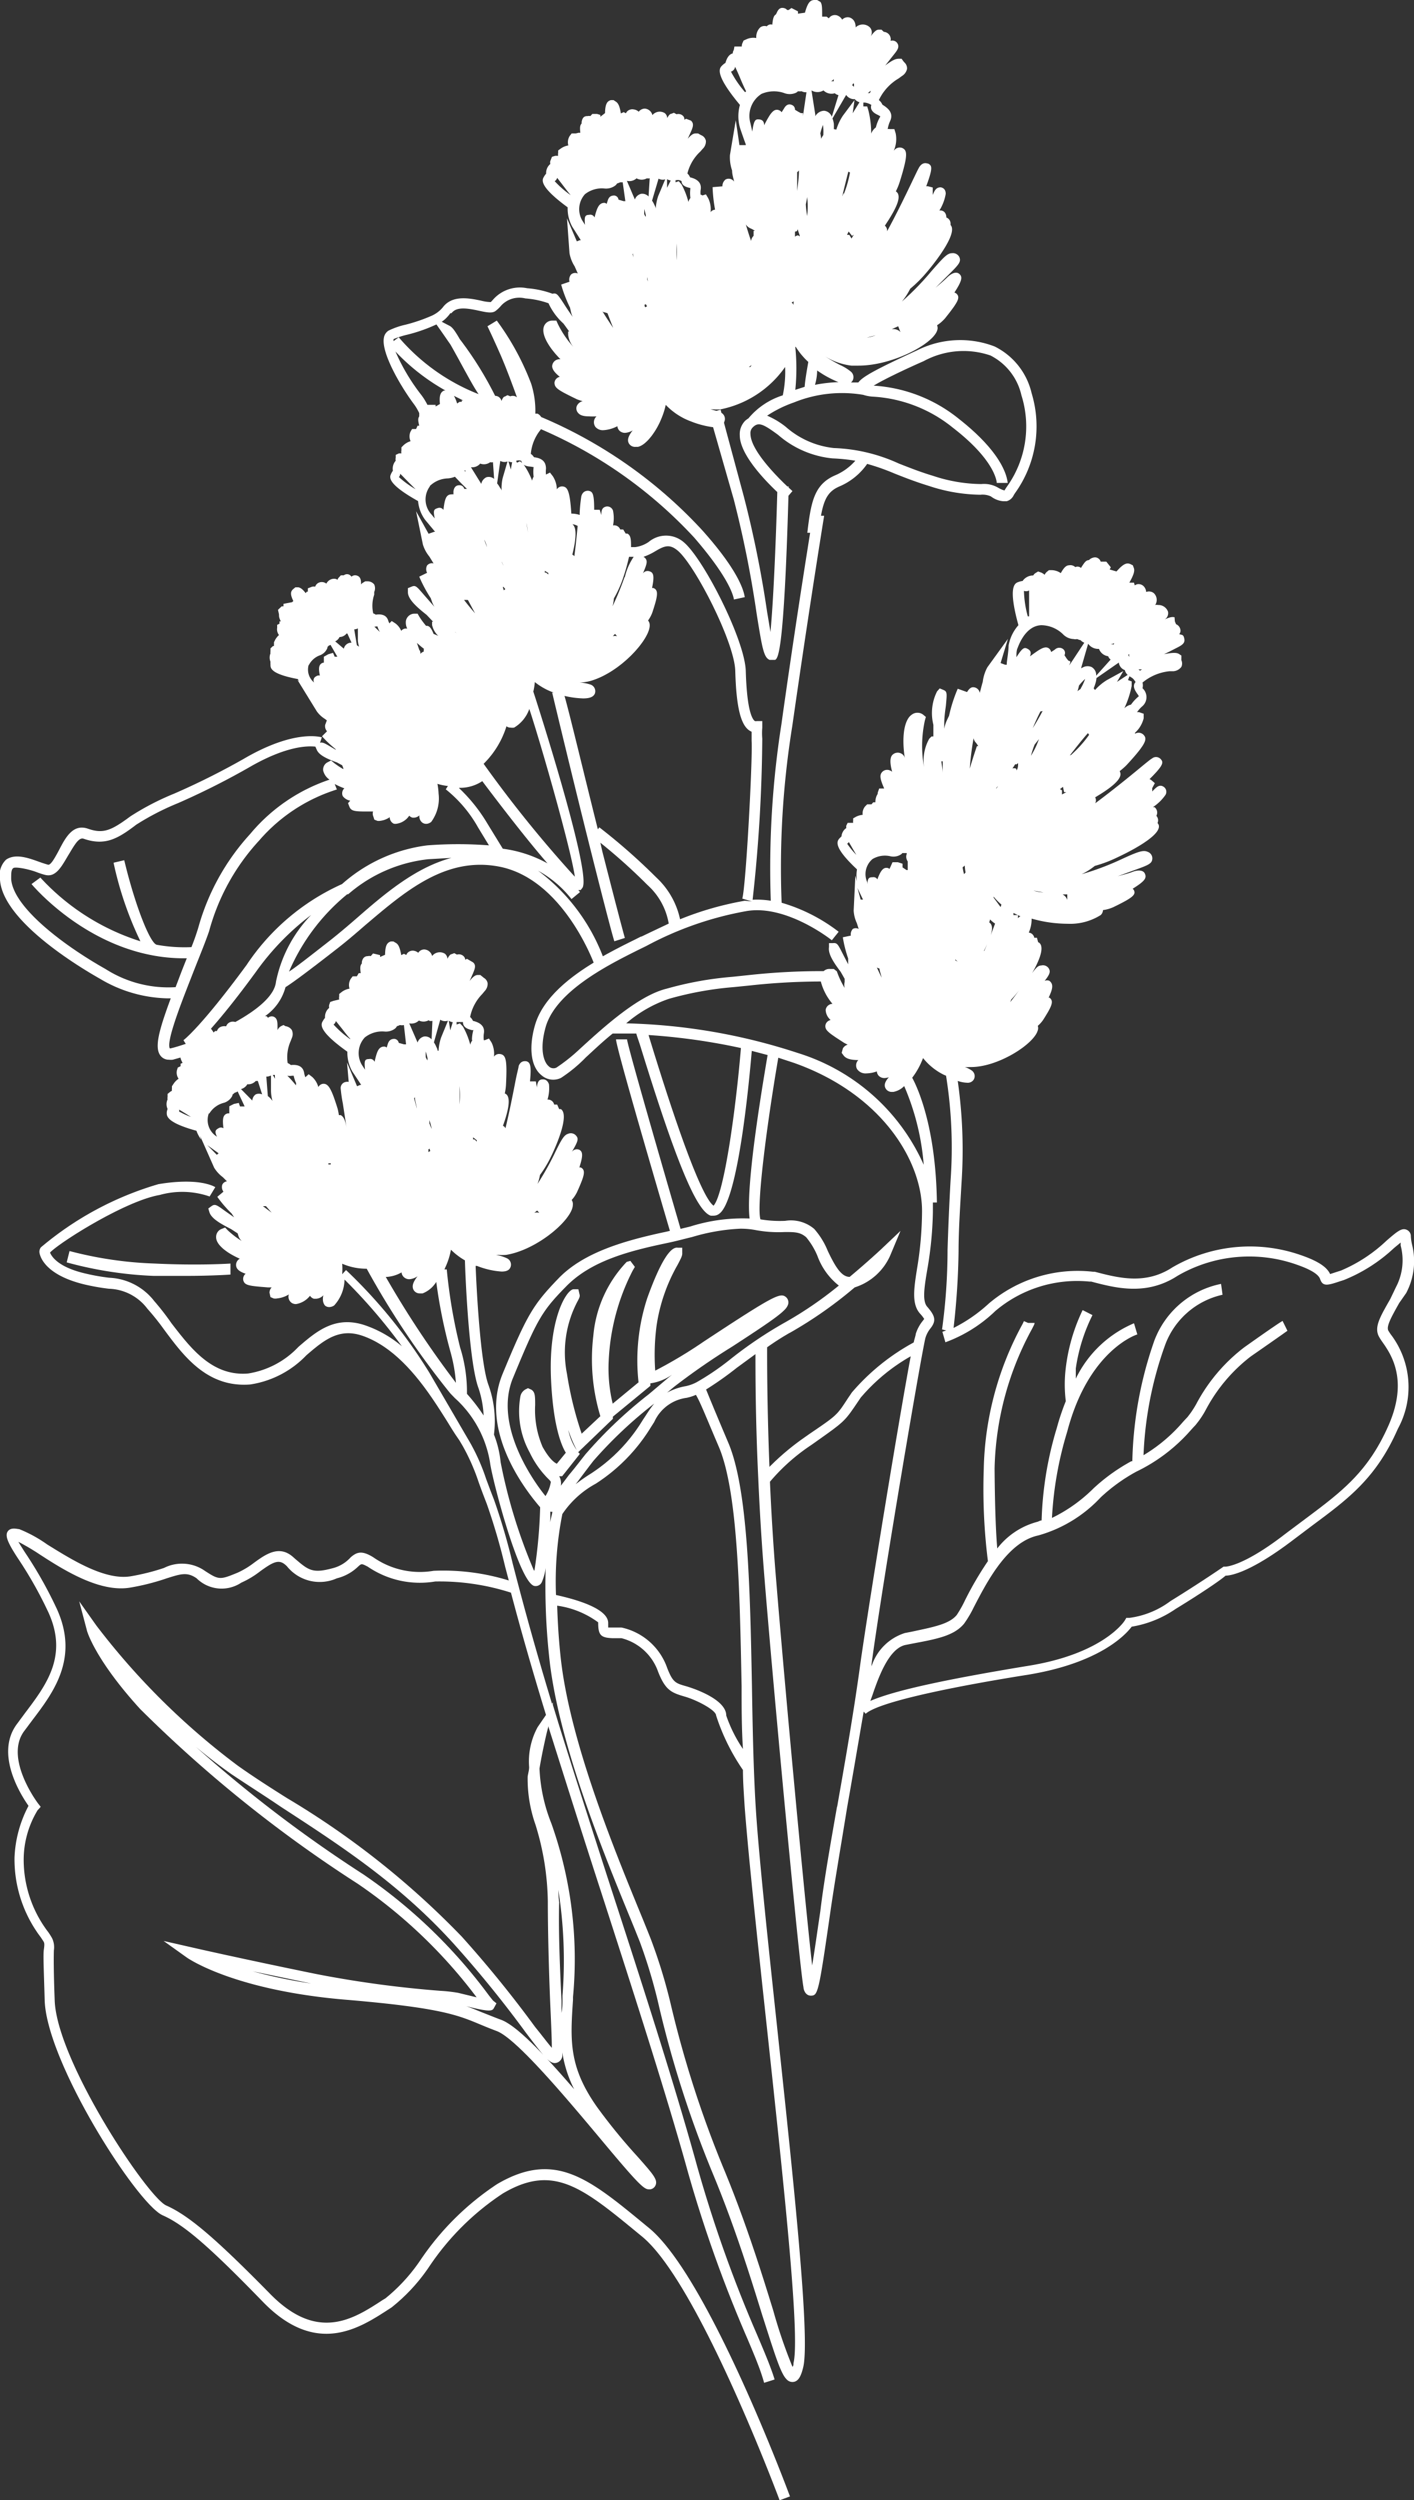<svg xmlns="http://www.w3.org/2000/svg" viewBox="0 0 84.79 149.89"><rect x="0" y="0" width="84.79" height="149.89" fill="#333333" stroke="none"/><defs><style>.cls-1{fill:#fff;}</style></defs><title>לפה גדולה</title><g id="Layer_2" data-name="Layer 2"><g id="Expended"><path class="cls-1" d="M4.17,75,4,75.68a23.14,23.14,0,0,0,5.22.81c.68,0,1.3,0,1.86,0,1.67,0,2.72-.08,2.74-.08l0-.66s-1.85.13-4.53,0A22.94,22.94,0,0,1,4.17,75Z"/><path class="cls-1" d="M84.32,77.52a4.08,4.08,0,0,0,.35-2.92,3.2,3.2,0,0,1-.07-.48.41.41,0,0,0-.24-.39c-.3-.14-.57.09-1.22.65a9.11,9.11,0,0,1-2.73,1.79l-.19.06-.46.15c-.16-.34-.55-.72-1.74-1.13a9.25,9.25,0,0,0-7.72.73c-1.62,1.06-3.24.63-4.66.26l-.11,0a8.23,8.23,0,0,0-6.24,1.91,9.19,9.19,0,0,1-2.11,1.46A44.71,44.71,0,0,0,57.48,75c0-1.29.1-2.71.18-4.13a29.26,29.26,0,0,0-.23-6.07,1.83,1.83,0,0,0,.56.11.42.42,0,0,0,.4-.19.41.41,0,0,0-.13-.55,1.68,1.68,0,0,0-.4-.2,2.66,2.66,0,0,0,.3,0h.07c1.62,0,3.77-1.37,4-2.2a.41.41,0,0,0,0-.27,1.81,1.81,0,0,0,.33-.37c.5-.79.66-1.11.37-1.32l-.05,0c.25-.53.3-.8.06-1a.31.31,0,0,0-.3,0c.3-.39.37-.55.25-.75a.41.41,0,0,0-.45-.18c-.25,0-.41.25-.92,1l0,.06c.35-.53,1.26-2,.81-2.41l-.08-.05-.07-.26-.16,0a.37.37,0,0,0-.33-.31,2,2,0,0,0,.17-.76l0-.08a7.94,7.94,0,0,0,2.16.31A3.43,3.43,0,0,0,66,54.86a.42.42,0,0,0,.14-.3,2.23,2.23,0,0,0,.63-.18c1.13-.55,1.35-.73,1.23-1a.3.3,0,0,0-.08-.1c.72-.45.86-.64.73-.91s-.54-.18-.74-.1-.48.15-.89.26l.85-.31c1-.36,1.21-.43,1.23-.75a.42.42,0,0,0-.3-.41c-.25-.11-.58,0-1.57.46a16.51,16.51,0,0,1-2.37.89,4.06,4.06,0,0,0,.79-.5A7.58,7.58,0,0,0,67,51.4c.28-.13,2.71-1.26,2.48-1.95a.41.41,0,0,0-.07-.11h0a.39.39,0,0,0-.07-.43h0a.41.41,0,0,0-.11-.52.31.31,0,0,0-.1,0,2.75,2.75,0,0,0,.76-.74.36.36,0,0,0-.11-.48c-.24-.16-.42,0-.63.22l-.06.06a1.13,1.13,0,0,0,0-.2l.16-.3-.21-.18a.35.35,0,0,0-.11-.06c.84-.83.84-1,.69-1.18a.38.38,0,0,0-.54-.06c-.09.05-.29.21-.87.69s-1.66,1.35-2.54,2a.37.37,0,0,0,0-.36c1-.59,1.54-1.06,1.52-1.41a.43.43,0,0,0-.05-.16,3.81,3.81,0,0,0,.43-.38c1.2-1.3,1.23-1.56,1-1.8a.41.41,0,0,0-.51-.06l0-.06a1.73,1.73,0,0,0,.52-.87l0-.27-.26-.09a.31.31,0,0,0-.14,0,1.82,1.82,0,0,1,.33-.37.72.72,0,0,0,0-1.07l0,0a.69.69,0,0,0,0-.34,3,3,0,0,1,1.62-.68l.24,0a.66.66,0,0,0,.47-.26.48.48,0,0,0,0-.4.64.64,0,0,1,0-.1l0-.18-.12-.08c-.16-.11-.4-.1-.92,0l.29-.14.47-.24c.27-.14.51-.26.46-.53s-.12-.24-.31-.29v0a.36.36,0,0,0,.08-.19.44.44,0,0,0-.27-.41l-.07-.17L70.43,37c-.08,0-.19-.07-.67.18l0,0a.45.45,0,0,0,.28-.51.61.61,0,0,0-.6-.4.41.41,0,0,0-.17,0,.56.56,0,0,0-.07-.7.46.46,0,0,0-.47-.08.54.54,0,0,0-.12-.31.43.43,0,0,0-.44-.15l-.13.06L68,34.93l-.18,0s-.06,0-.1,0c.27-.47.32-.69.28-.85l-.07-.19-.14-.07c-.24-.11-.45,0-.84.44l-.41-.12.07-.13-.27-.34-.21,0H66a.32.32,0,0,0-.11-.17c-.14-.12-.31-.11-.5,0l-.1.08c-.14,0-.24.09-.47.47a.3.3,0,0,0-.34-.05.42.42,0,0,0-.38-.11c-.18,0-.33.18-.49.47a1,1,0,0,0-.55-.18H62.9l-.11.09a.53.53,0,0,0-.15.19.8.8,0,0,0-.19-.13l-.2-.07-.15.09a.38.38,0,0,0-.14.15.76.76,0,0,0-.64.33,1.14,1.14,0,0,0-.25.06c-.2.07-.65.23,0,2.59a2.49,2.49,0,0,0-.59,1.22c0,.32-.09.85-.11,1.06l0,.09-.1,0L60,39.75l.44-1.45L59.21,40a2.43,2.43,0,0,0-.28.88c-.07.23-.12.45-.18.66a.4.4,0,0,0-.41-.34c-.13,0-.25.12-.35.29l-.56-.2a9,9,0,0,0-.52,1.62h0l-.12.25a2.24,2.24,0,0,0-.17.53c0-.1,0-.19,0-.29,0-.44.07-.86.1-1.1.07-.75.08-.84-.15-.94l-.22-.09-.16.18a2.89,2.89,0,0,0-.22,2c0,.26,0,.49,0,.7h-.11l-.14.14A2.71,2.71,0,0,0,55.41,46a7.14,7.14,0,0,1,.05-2.81l.06-.21-.17-.14a.56.56,0,0,0-.67,0c-.47.31-.62,1.35-.42,2.63a.39.39,0,0,0-.19-.28.45.45,0,0,0-.57.08c-.15.18-.13.53,0,1a.34.34,0,0,0-.11-.07.41.41,0,0,0-.48.07c-.18.19-.15.4.11,1l0,0-.3,0-.09.26s0,.07,0,.07-.14.17-.14.5h-.13l-.1.12H52l-.12.12a.65.65,0,0,0-.15.51,1.09,1.09,0,0,0-.41.12l-.16.09,0,.13a.44.44,0,0,0,0,.14h-.13l-.2,0-.08.16a.37.37,0,0,0,0,.15.67.67,0,0,0-.29.5l-.14.14c-.12.16-.38.48,1.07,1.84a2.15,2.15,0,0,0,0,.73l-.1-.35-.1,2.09a2,2,0,0,0,.19.75l.11.35a.36.36,0,0,0-.35,0,.48.48,0,0,0-.12.4l-.48.1a7.37,7.37,0,0,0,.32,1.27h0l0,.27s0,.06,0,.08l-.34-.66c-.27-.53-.32-.64-.57-.61l-.24,0,0,.24c-.06.38.23.86.7,1.48l.24.42,0,0,0,.19a.75.75,0,0,0,0,.36,5.34,5.34,0,0,1-.47-1L50,58.09l-.22,0a.5.5,0,0,0-.39.13,40,40,0,0,0-4.52.24l-.95.1a20.54,20.54,0,0,0-3.94.71c-1.73.42-3.85,2.37-5.26,3.66A10.54,10.54,0,0,1,33.37,64a.4.4,0,0,1-.46-.07c-.32-.27-.56-1.05-.19-2.36.62-2.17,3.83-3.76,5.55-4.62l.49-.24a20.09,20.09,0,0,1,6-2.09c2.4-.41,5.09,1.72,5.12,1.75l.41-.51a10.31,10.31,0,0,0-3.42-1.74,53.3,53.3,0,0,1,.64-10.6c1-7,1.9-12.55,1.91-12.6l-.19,0c.18-1,.43-1.47,1.11-1.76A3.87,3.87,0,0,0,52,27.81a13.3,13.3,0,0,1,1.62.57c.58.23,1.23.49,2.11.76a10.12,10.12,0,0,0,3.06.52,1.21,1.21,0,0,1,.63.1,1.4,1.4,0,0,0,.75.29l.19,0a.66.66,0,0,0,.43-.37l.07-.11a6.85,6.85,0,0,0,1-6,4.18,4.18,0,0,0-2.22-2.8A5.75,5.75,0,0,0,55,21c-2.45,1.13-3.28,1.58-3.53,1.93l-.44,0,.06-.06a.43.43,0,0,0-.08-.6,2.88,2.88,0,0,0-.64-.39,10.15,10.15,0,0,1-1.11-.66,3.91,3.91,0,0,0,1.79.7l.43,0c2,0,4.41-1.26,4.71-2.09a.42.42,0,0,0,0-.33,2.23,2.23,0,0,0,.49-.43c.8-1,.91-1.24.67-1.47a.3.3,0,0,0-.12-.06c.46-.71.51-.95.28-1.13s-.56.07-.72.23-.37.34-.69.61l.63-.63c.76-.75.92-.91.8-1.2a.43.43,0,0,0-.45-.24c-.28,0-.51.26-1.23,1.08a16.47,16.47,0,0,1-1.77,1.82,4.14,4.14,0,0,0,.5-.77,7.78,7.78,0,0,0,1-1c.2-.23,1.92-2.29,1.42-2.82L57,13.4h0a.39.39,0,0,0-.25-.36h0c0-.12-.05-.39-.32-.42h-.1a2.74,2.74,0,0,0,.38-1c0-.29-.18-.37-.3-.39-.28,0-.37.19-.48.47l0,.08a1.12,1.12,0,0,0,0-.2l0-.34-.27-.07a.36.36,0,0,0-.12,0c.41-1.11.35-1.24.12-1.36-.06,0-.29-.13-.51.17-.06.08-.17.31-.5,1s-.93,1.93-1.46,2.89a.37.37,0,0,0-.13-.34c.67-1,.94-1.61.78-1.93a.43.43,0,0,0-.12-.13,3.81,3.81,0,0,0,.22-.53c.53-1.68.46-1.93.16-2.07a.41.41,0,0,0-.49.16V9a1.73,1.73,0,0,0,.1-1l-.08-.26-.27,0a.31.31,0,0,0-.13,0,1.82,1.82,0,0,1,.14-.47c.28-.58-.28-.87-.46-1h0A.69.69,0,0,0,52.7,6a3,3,0,0,1,1.19-1.3l.19-.14a.66.66,0,0,0,.31-.43.48.48,0,0,0-.15-.38l-.07-.08-.11-.15-.15,0c-.2,0-.4.08-.83.41l.19-.24.34-.43c.2-.25.35-.45.19-.68a.35.35,0,0,0-.4-.13l0,0a.36.36,0,0,0,0-.2A.44.44,0,0,0,53,1.91l-.14-.13-.16,0c-.09,0-.2,0-.53.45l0,0a.45.45,0,0,0,0-.58.61.61,0,0,0-.72-.11.34.34,0,0,0-.14.11c0-.46-.27-.57-.36-.6a.45.45,0,0,0-.45.13.54.54,0,0,0-.24-.23.43.43,0,0,0-.56.15L49.57,1l-.18,0-.09,0c0-.54,0-.76-.11-.89L49,0h-.16c-.26,0-.41.17-.57.76l-.42.06V.68l-.39-.2-.17.12-.09,0a.32.32,0,0,0-.17-.11c-.18-.05-.33,0-.44.25l-.06.12c-.12.08-.18.19-.22.62a.3.3,0,0,0-.33.1.43.43,0,0,0-.39.06.8.8,0,0,0-.24.64,1,1,0,0,0-.58.07l-.18.08-.06.13a.52.52,0,0,0-.05.23c-.07,0-.15,0-.23,0l-.21,0L44,3a.38.38,0,0,0-.06.2c-.26.07-.37.34-.44.57a1.19,1.19,0,0,0-.2.16c-.15.15-.5.48,1.07,2.36a2.49,2.49,0,0,0,0,1.36c.1.31.28.82.35,1V8.7H44.6l-.26,0-.22-1.49L43.77,9.3a2.42,2.42,0,0,0,.13.92c0,.24.08.46.12.67a.39.39,0,0,0-.51-.13.5.5,0,0,0-.19.41l-.59.05a8.92,8.92,0,0,0,.15,1.35.36.36,0,0,0-.27.15,1.5,1.5,0,0,0-.14-.83l-.14-.24-.21.07a.21.21,0,0,0-.11-.05,1.44,1.44,0,0,1,0-.26c.08-.4-.13-.66-.63-.78h0a.67.67,0,0,0-.16-.23A2.67,2.67,0,0,1,42,9.08l.14-.16a.62.62,0,0,0,.19-.47.46.46,0,0,0-.23-.32L42,8.08,41.86,8h-.15c-.15,0-.28.1-.47.32h0l.19-.42c.11-.25.21-.49,0-.67l-.29-.11-.1.06h0A.35.35,0,0,0,41,7a.39.39,0,0,0-.43-.15l-.16-.09-.15.06c-.06,0-.14.05-.25.26a.4.4,0,0,0-.15-.3.57.57,0,0,0-.68.06l-.06.06a.51.51,0,0,0-.45-.39.47.47,0,0,0-.37.19A.52.52,0,0,0,38,6.56a.43.43,0,0,0-.42.15l-.05.08-.13-.07-.17.08h0c-.07-.44-.16-.61-.29-.7L36.79,6l-.15,0c-.25.06-.35.27-.36.78L36,7l0-.11-.2-.06h-.28l-.12.13a.34.34,0,0,0-.16,0c-.12,0-.3,0-.36.34a.53.53,0,0,0,0,.1c-.09.1-.12.2-.08.56l-.11,0L34.53,8l-.25,0-.11.14a.71.71,0,0,0-.09.58,1.08,1.08,0,0,0-.46.19l-.15.11,0,.14a.47.47,0,0,0,0,.18l-.17,0-.2.06L33,9.65a.37.37,0,0,0,0,.18.7.7,0,0,0-.25.58,1.06,1.06,0,0,0-.13.18c-.11.18-.34.55,1.42,1.84a2.24,2.24,0,0,0,.28,1.17l.51.8v0l-.06,0-.18.07L34,13.09l.15,2.09a2.18,2.18,0,0,0,.31.79l.19.43a.37.37,0,0,0-.41.06.48.48,0,0,0-.09.43l-.5.17a8.09,8.09,0,0,0,.53,1.38h0l.06.27h0a1.84,1.84,0,0,0,.1.29l0,0c-.22-.32-.43-.63-.54-.81-.37-.56-.43-.64-.67-.58h0a5.61,5.61,0,0,0-1.52-.33,2.14,2.14,0,0,0-2.05.69l-.13.14a2.52,2.52,0,0,1-.56-.08c-.7-.15-1.75-.37-2.32.4a1.85,1.85,0,0,1-.69.51l0,0,0,0a9.91,9.91,0,0,1-1.56.53,4.54,4.54,0,0,0-1,.35.62.62,0,0,0-.28.43c-.17.9,1,2.9,1.78,3.95a3,3,0,0,1,.34.57.56.56,0,0,0,0,.09.53.53,0,0,0,0,.1c-.07.11-.09.21,0,.56h-.1l-.09.2-.24,0-.09.15a.7.7,0,0,0,0,.58,1.06,1.06,0,0,0-.42.24l-.13.13V27a.47.47,0,0,0,0,.18l-.15,0-.19.09,0,.17a.38.38,0,0,0,0,.18.71.71,0,0,0-.17.6,1.06,1.06,0,0,0-.11.19c-.09.19-.26.58,1.62,1.63a2.21,2.21,0,0,0,.42,1.12l.6.72,0,0-.05,0L25.7,32l-.75-1.35.41,2a2.15,2.15,0,0,0,.39.72l.25.41a.37.37,0,0,0-.39.12.48.48,0,0,0,0,.44l-.47.23a8,8,0,0,0,.69,1.29h0l.09.26a1.88,1.88,0,0,0,.13.26l0,0-.63-.72c-.44-.51-.5-.59-.74-.49l-.22.09,0,.24c0,.4.47.85,1.12,1.36l.39.41-.06,0v.2a1.29,1.29,0,0,0,.37.65L26,38c-.16-.39-.28-.5-.45-.48a4.93,4.93,0,0,1-.4-.54l-.11-.19-.22,0a.53.53,0,0,0-.48.43.84.84,0,0,0,.08.47.35.35,0,0,0-.36.13,1.1,1.1,0,0,0-.34-.44l-.23-.15-.14.14a.91.91,0,0,1-.06-.13c-.06-.23-.23-.47-.76-.39a.6.6,0,0,0-.15-.08,2.06,2.06,0,0,1,.06-1.12l0-.16a.55.55,0,0,0,0-.45.5.5,0,0,0-.37-.19l-.17,0-.13.08a.39.39,0,0,0-.12.11v0c0-.22,0-.47-.27-.54a.32.32,0,0,0-.3.07L21,34.49a.3.3,0,0,0-.38,0h-.18l-.11.12a.31.31,0,0,0-.09.15.39.39,0,0,0-.14-.06.52.52,0,0,0-.53.29.44.44,0,0,0-.45-.06.4.4,0,0,0-.22.24.52.52,0,0,0-.18,0l-.26.1,0,.2v0H18.4l-.07.09c-.19-.25-.31-.32-.43-.35l-.19,0-.12.1c-.18.15-.19.33,0,.72l-.07.07,0,0L17,36.2l0,.15-.11,0-.22.21.06.27c0,.12,0,.21.11.42l-.08,0,0,.14-.14.07,0,.17a.56.56,0,0,0,.11.44,1.12,1.12,0,0,0-.22.27l-.08.16,0,.14a.44.44,0,0,0,0,.09l-.06,0-.15.14,0,.18a.37.37,0,0,0,0,.12.64.64,0,0,0,0,.5,1,1,0,0,0,0,.16c0,.2-.05.56,1.64.88l.07.13-.1-.09L19,42.65a1.73,1.73,0,0,0,.5.46l.1.08-.1.26a.46.46,0,0,0,.11.39l-.3.3a6.42,6.42,0,0,0,.79.75h0l.05.07-.32-.19c-.35-.21-.5-.29-.64-.24l.11-.33c-.06,0-1.6-.51-4.68,1.29a44.19,44.19,0,0,1-4.18,2.09,15.82,15.82,0,0,0-2.62,1.36c-1.16.86-1.63,1.06-2.55.74S3.9,50.27,3.52,51c-.18.33-.47.89-.64.84s-.33-.1-.52-.17c-.67-.24-1.44-.52-2-.13A1.32,1.32,0,0,0,0,52.75c.18,2.45,4.64,5.16,6,5.93a8.21,8.21,0,0,0,4,1.17h.24c-.74,2-1,3-.59,3.47a.62.62,0,0,0,.48.21.94.94,0,0,0,.23,0l.46-.13a1.1,1.1,0,0,0,.13.32l-.12.05,0,.15-.17.08-.05.16a.64.64,0,0,0,.1.51,1.09,1.09,0,0,0-.3.3l-.1.15,0,.14a.43.43,0,0,0,0,.13l-.1.06-.16.13v.18a.37.37,0,0,0,0,.15.67.67,0,0,0,0,.57,1,1,0,0,0-.05.19c0,.19-.11.6,1.78,1.12a2.14,2.14,0,0,0,.28.53L12,68.1,12.84,70a2,2,0,0,0,.52.57l.25.25a.36.36,0,0,0-.28.2.46.46,0,0,0,.07.42l-.37.31a7.29,7.29,0,0,0,.86,1h0l.15.23,0,0-.57-.4c-.48-.35-.58-.42-.79-.27l-.19.14.07.23c.12.36.6.65,1.29,1l.4.26,0,0,.06.19a.72.72,0,0,0,.19.27,5.22,5.22,0,0,1-.85-.65l-.15-.16-.2.08a.51.51,0,0,0-.34.51c0,.42.58.91,1.42,1.28h0a.42.42,0,0,0-.2.51c.06.17.27.3.55.39a.4.4,0,0,0-.14.4c.09.31.36.33,1.48.42h.22a.46.46,0,0,0-.13.32l.06.26.18.08a.51.51,0,0,0,.22,0,1.64,1.64,0,0,0,.7-.24.45.45,0,0,0,.19.52.48.48,0,0,0,.24.06,1.34,1.34,0,0,0,.84-.5.42.42,0,0,0,.23.18l.14,0a.63.63,0,0,0,.43-.21c-.07.31,0,.5.1.62a.39.39,0,0,0,.25.09.55.55,0,0,0,.3-.1,2.37,2.37,0,0,0,.62-1.55,32.94,32.94,0,0,1,3.44,4A6.86,6.86,0,0,0,22,79.49c-1.85-.68-3,.3-4.11,1.26a5.27,5.27,0,0,1-3,1.59c-2.17.19-3.46-1.53-4.6-3A15.39,15.39,0,0,0,9.25,78a3.61,3.61,0,0,0-2.71-1.4,12.3,12.3,0,0,1-1.32-.23C3.53,76,3.1,75.35,3,75.09c.58-.61,4.52-3.1,6.57-3.45a5,5,0,0,1,3,.09l.17-.28.17-.28c-.1-.06-1-.58-3.41-.18a19.29,19.29,0,0,0-7.05,3.79.43.43,0,0,0-.08.34c.06.31.44,1.36,2.77,1.9a13.1,13.1,0,0,0,1.39.24,3,3,0,0,1,2.31,1.2,14.94,14.94,0,0,1,1,1.25C11,81.27,12.41,83.2,15,83a5.87,5.87,0,0,0,3.37-1.75c1.09-.94,2-1.68,3.45-1.14,2.37.87,4,3.53,5,5.11.22.36.41.67.57.9l.17.25.2.34h0a12.45,12.45,0,0,1,.95,2.17c.13.36.28.77.47,1.25a37.05,37.05,0,0,1,1.11,3.79l.22.83A13.27,13.27,0,0,0,26,94.17a4.88,4.88,0,0,1-3.6-.8c-.68-.43-1-.34-1.38,0A2.15,2.15,0,0,1,20,94c-1.26.35-1.49.15-2.35-.59l-.09-.08c-.83-.72-1.63-.15-2.33.36a5,5,0,0,1-1,.6c-1.08.44-1.1.44-2.07-.2A2.4,2.4,0,0,0,9.83,94a13.28,13.28,0,0,1-2,.5c-1.55.25-3.53-1-5-1.91a8.07,8.07,0,0,0-1.68-.92c-.12,0-.49-.13-.68.13s0,.7.61,1.63A24.13,24.13,0,0,1,2.92,96.7c1.16,2.59-.15,4.32-1.42,6l-.51.69c-1.27,1.76.22,4.16.72,4.87a7.25,7.25,0,0,0-.84,3.1,7.74,7.74,0,0,0,1.59,4.8c.08.13.15.22.17.27s.05.11,0,.44,0,1.24.05,3.07c.14,3.76,5.55,12.2,7.08,12.87,1.27.56,2.79,1.87,6,5.18s5.82,1.57,7.55.45l.17-.11a10.8,10.8,0,0,0,2.28-2.48,15.71,15.71,0,0,1,4.39-4.35c3-1.78,4.73-.4,8.07,2.35l.28.23c3.39,2.78,8.2,15.68,8.25,15.81l.62-.23c-.2-.54-4.93-13.19-8.45-16.09l-.28-.23c-3.35-2.76-5.38-4.42-8.82-2.41a16.47,16.47,0,0,0-4.58,4.52,10.49,10.49,0,0,1-2.12,2.33l-.18.11c-1.73,1.13-3.88,2.53-6.72-.35-3.32-3.38-4.9-4.72-6.25-5.32-1.13-.5-6.56-8.66-6.69-12.29-.07-1.82-.06-2.64-.05-3a1.24,1.24,0,0,0-.11-.74,3.9,3.9,0,0,0-.22-.35,7.15,7.15,0,0,1-1.48-4.37,5.74,5.74,0,0,1,.83-2.94l.19-.21-.17-.22s-2-2.64-.85-4.28l.5-.67c1.26-1.66,2.83-3.71,1.5-6.67a25.13,25.13,0,0,0-1.9-3.38c-.15-.23-.3-.47-.42-.67a14.09,14.09,0,0,1,1.27.75c1.53,1,3.63,2.29,5.42,2A13.89,13.89,0,0,0,10,94.62c.85-.27,1.23-.39,1.79,0a2.13,2.13,0,0,0,2.68.26,5.45,5.45,0,0,0,1.13-.68c.76-.55,1.11-.74,1.51-.39l.09.08a2.52,2.52,0,0,0,3,.73,2.79,2.79,0,0,0,1.27-.7c.21-.19.21-.19.58,0a5.54,5.54,0,0,0,4.05.89,14,14,0,0,1,4.54.67c.48,1.82,1.13,4.16,2.1,7.33l-.5.73a4.3,4.3,0,0,0-.51,2.4c0,.18-.06.37-.09.57a8.31,8.31,0,0,0,.47,2.88,16.16,16.16,0,0,1,.74,4.61c0,1.73.06,4.07.14,6,.05,1.14.1,2.16.1,2.77-.25-.29-.6-.76-1-1.25a68.86,68.86,0,0,0-4.4-5.42,50.17,50.17,0,0,0-10.49-8.31c-1-.63-2-1.27-2.93-1.93a43,43,0,0,1-8.5-8.42L4.75,96,5.2,97.7c0,.07.51,1.8,3.2,4.75a79.16,79.16,0,0,0,13.05,10.48,30.08,30.08,0,0,1,7.13,6.81l-1.11-.27a9.43,9.43,0,0,0-1.06-.12,65.12,65.12,0,0,1-7.41-1c-4.32-.88-7.49-1.6-7.52-1.61l-1.67-.38,1.4,1c.12.08,2.92,2,9.73,2.54,5.48.47,6.52.91,7.84,1.46.31.13.63.26,1,.4,1.18.43,4.23,4.08,6.25,6.49,2.21,2.65,2.58,3,2.87,3H39a.41.41,0,0,0,.32-.27c.12-.33-.19-.67-1.08-1.68a34.26,34.26,0,0,1-2.45-3c-1.7-2.42-1.59-4-1.43-6.41v-.17a24.3,24.3,0,0,0-1.3-10.41,10,10,0,0,1-.71-3.29c.2-1.18.44-2.15.44-2.16l.1-.39,0,.06c1,3.16,2.1,6.65,3.19,10,1.8,5.58,3.67,11.36,5,16.07a79.72,79.72,0,0,0,3.74,10.61c.45,1.06.8,1.9,1,2.64l.63-.2c-.24-.77-.6-1.62-1.06-2.7a79.13,79.13,0,0,1-3.71-10.53c-1.32-4.73-3.18-10.51-5-16.1-1.09-3.37-2.21-6.86-3.19-10l-.34-1.12,0-.14-.05.08c-1.17-3.87-1.85-6.45-2.35-8.38a37.43,37.43,0,0,0-1.13-3.86c-.19-.48-.34-.89-.47-1.24a12.17,12.17,0,0,0-1.14-2.48l-2.26-3.88a30.59,30.59,0,0,0-5-6.16l-.23.25a4.31,4.31,0,0,0,0-.63,3.62,3.62,0,0,0,1.47.3h0A50.51,50.51,0,0,0,27,83.53l.27.28h0a6.63,6.63,0,0,1,2.12,3.9c.13,1,1.75,7.2,2.66,7.37a.41.41,0,0,0,.44-.23,3.2,3.2,0,0,0,.23-.85,39.65,39.65,0,0,0,.2,5.22c.5,5.1,3.2,11.69,4.81,15.62.25.6.46,1.13.64,1.58a31.47,31.47,0,0,1,1.18,4,65.16,65.16,0,0,0,3.27,10.07c1.28,3.11,2.21,6.11,2.89,8.31,1,3.12,1.25,4,1.81,4h0c.39,0,.54-.45.65-.91.41-1.8-.59-11.18-1.56-20.26-.58-5.44-1.13-10.58-1.3-13.39-.13-2.2-.18-4.71-.22-7.14-.11-5.8-.23-11.79-1.41-14.59-.92-2.17-1.23-2.94-1.34-3.21A20.07,20.07,0,0,0,44.18,82l1.12-.82c0,1.16,0,3.9.17,7.46l0,0h0c.08,1.88.21,4,.39,6.19.64,7.81,2.12,23.4,2.32,24.3,0,.15.12.51.44.51h0c.43,0,.47-.16,1.17-5,.26-1.82.64-4,1-6.24.34-1.92.67-3.87,1-5.79l.12.13c1-.9,7.57-2,9.73-2.34,4.26-.7,5.83-2.36,6.22-2.88a6.5,6.5,0,0,0,2.63-1.06c1.49-.91,2.72-1.74,3-2,.39,0,1.6-.28,4-2.1l1.22-.92c2.13-1.58,3.82-2.83,5.11-5.78a5.21,5.21,0,0,0-.42-5.66,2.52,2.52,0,0,1-.15-.23c-.13-.26.18-.81.65-1.65ZM17,39.86v0l.2.1Zm-1.84,78.32,3.5.73A28.71,28.71,0,0,1,15.16,118.18Zm18.32-4.88a27.15,27.15,0,0,1,.25,6.34v.17c0,.3,0,.58-.06.86l0-.72c-.09-1.88-.19-4.21-.14-5.91C33.49,113.79,33.49,113.54,33.48,113.3Zm-.09,10.36a.47.47,0,0,0,.33-.47s0-.09,0-.15a7.27,7.27,0,0,0,.71,2.21c-1.9-2.2-3.48-3.84-4.4-4.17-.38-.14-.69-.27-1-.39s-.67-.28-1.07-.42c1.52.39,1.57.28,1.68.07l.13-.24-.21-.17-.24-.3a31.18,31.18,0,0,0-7.53-7.26,80.61,80.61,0,0,1-12.67-10.1,32.65,32.65,0,0,0,4.77,4.1c1,.67,2,1.3,2.94,1.94,3.66,2.38,7.12,4.63,10.36,8.2a68.24,68.24,0,0,1,4.36,5.37C32.69,123.38,33,123.78,33.39,123.66ZM62.45,37.48a1.91,1.91,0,0,1,1.29.54.92.92,0,0,0,.64.29.41.41,0,0,0,.21,0h0a.85.85,0,0,0,.21.07.57.57,0,0,0,.22.15h0l-.8,1.21-.05.07-.06.08.07-.17,0,0h0l0-.07-.12-.05-.1-.13.08.13-.21-.32a.29.29,0,0,0-.05-.34.37.37,0,0,0-.52,0l-.23.15a.34.34,0,0,0-.08-.17c-.25-.27-.6,0-1.19.43.07-.17.08-.33-.12-.44s-.3-.13-.69.49c0-.19,0-.39.06-.53S61.47,37.51,62.45,37.48Zm5,2.69a.55.55,0,0,0,.17.29l-.64.42.38-.65-1,.55a3.22,3.22,0,0,0-.7.59.45.45,0,0,0-.08-.1,3.14,3.14,0,0,0,.11-.31,1.61,1.61,0,0,0,.06-.31l1.34-.93A.55.55,0,0,0,67.44,40.17Zm0,1h0Zm-5.15,3.14a4.87,4.87,0,0,1-.48,1,5.66,5.66,0,0,1,.22-.67ZM57.72,52l.13-.11a4.22,4.22,0,0,0,.05.42.42.42,0,0,0-.09.1C57.78,52.31,57.75,52.17,57.72,52Zm-2.84,5.86,0,0s0,0,0-.06h0Zm2.54-.2a.34.34,0,0,0-.13-.08l0-.07.11.12Zm5.13-15.09c-.19.36-.4.73-.62,1.08l0,0c.14-.34.3-.69.46-1A.44.44,0,0,0,62.55,42.61Zm-1.61,3.26.11-.08c0,.13,0,.25-.06.38s0,0-.08-.06a.36.36,0,0,0-.2,0l.17-.26ZM55.07,52l0,0h0L55,52Zm4,5.09L59,57c.66-1.25.48-1.52.4-1.63a.39.39,0,0,0-.08-.07l.05-.18a1.66,1.66,0,0,0,.3.25C59.48,55.87,59.26,56.5,59,57.05Zm2.51-14.25h0l.11-.16Zm-1.82,4.37.09-.09-.12.18,0,0Zm.5,14.72-.12,0,.08,0ZM60,54.38l-.11-.15-.31-.42v-.06a3.8,3.8,0,0,0,.47.48Zm4-.5,0,.07a.59.59,0,0,0-.28-.33l-.09,0H64l0,.28Zm-1.43-.38a2,2,0,0,1-.6-.11Zm1.58-8.21c.38-.49.78-1,1.09-1.34a.54.54,0,0,0,.07.1,6.82,6.82,0,0,1-.86,1h0l-.21.2Zm.67-4a1.45,1.45,0,0,0-.21.15,2.85,2.85,0,0,0,.09-.34,3.39,3.39,0,0,1,.37-.4A3.24,3.24,0,0,1,64.79,41.3ZM52.32,51.5a1.45,1.45,0,0,1,1.06-.17.83.83,0,0,0,.6-.08.38.38,0,0,0,.13-.11l.16,0h.1v.06a.45.45,0,0,0,0,.32.49.49,0,0,0,.06.12l0,.52h-.07L54.12,52l0-.22-.28-.09h-.32l-.12.27-.06.13s0,0-.09-.05c-.3-.08-.46.2-.64.68a.26.26,0,0,0-.28-.13c-.23,0-.3.06-.32.42L52,52.88A1.18,1.18,0,0,1,52.32,51.5Zm15.51-9.26a.85.85,0,0,0-.41.22,5.62,5.62,0,0,0,.44-1.34v-.27l-.22-.08h0l.09-.23.09.06c.19.1.24.27.28.28-.24.26,0,.56.08.69a.94.94,0,0,1,.11.17A2.46,2.46,0,0,0,67.83,42.23Zm-2.1-1.73a.55.55,0,0,0-.27-.52.61.61,0,0,0-.62.08l0-.06.41-1.42a.73.73,0,0,0,.65.31.68.68,0,0,0,.55.44.42.42,0,0,0,.15.2Zm-9.2,5.08c0,.26,0,.51,0,.76,0-.26-.07-.5-.08-.71l.09,0ZM52.57,58l.17.07h0c0,.1.07.3.13.54-.11-.21-.2-.42-.3-.63Zm8,2.1.07-.18a6.35,6.35,0,0,0,.67-.84C61.09,59.39,60.84,59.75,60.57,60.09Zm.47-5v-.24l-.27,0h0l0-.13c.14.07.28.14.42.2A.52.52,0,0,0,61,55.1Zm2.64-7.47h0l0-.25-.12-.07.18-.14.07.32.13,0Zm4.68-7.42-.09-.08.21,0Zm-.65-1v0l0,.18a.65.65,0,0,0-.06-.13Zm-.94-.58-.17,0a.57.57,0,0,0,.21-.08A.45.45,0,0,0,66.78,38.69Zm-3.67-1.8v0l0,0Zm-1.39-1.5c0,.25,0,.6,0,.85s0,.59,0,.77l-.08,0a6.41,6.41,0,0,1-.23-1.53A.35.35,0,0,0,61.72,35.39Zm-3.34,8.87a.63.63,0,0,0,.11.28,1.4,1.4,0,0,1,.18.25v0l-.08,0c-.07.2-.25.74-.43,1.35A17.44,17.44,0,0,1,58.38,44.26Zm-4.46,1.2,0,0h0Zm-.68,1,0,.06h0ZM50.8,50.58a.31.31,0,0,0,.1-.1l.28.48.17.29A4.86,4.86,0,0,1,50.8,50.58Zm.58,2.58.37.77h0l-.14,0L51.35,53ZM40.11,59.88a20.11,20.11,0,0,1,3.85-.7l1-.1a39.67,39.67,0,0,1,4.26-.24,3.39,3.39,0,0,0,.7,1.34h0a.43.43,0,0,0-.41.36.84.84,0,0,0,.3.61.4.4,0,0,0-.31.29c-.06.32.19.48,1.12,1.08l.21.11a.47.47,0,0,0-.29.23l-.07.26.12.16c.1.13.29.27.88.27h0a.45.45,0,0,0-.07.55.61.61,0,0,0,.55.25,2,2,0,0,0,.63-.12.42.42,0,0,0,.11.26.47.47,0,0,0,.35.14.93.93,0,0,0,.26-.05c-.22.25-.29.44-.22.62a.42.42,0,0,0,.42.26h.07a1.24,1.24,0,0,0,.65-.35,14.75,14.75,0,0,1,1.17,4.72,12.2,12.2,0,0,0-7.54-6.7,35.53,35.53,0,0,0-10.3-1.78A7.74,7.74,0,0,1,40.11,59.88Zm4.32,2.95c-.3,3.6-1,8.73-1.64,9.45-.38-.25-1.34-1.91-3.72-9.64l-.18-.59A37.42,37.42,0,0,1,44.43,62.83Zm-6-6.68-.48.24c-.51.25-1.14.57-1.8.94a11.63,11.63,0,0,0-3.88-5.13,6.58,6.58,0,0,1,2,1.7l.51-.42-.1-.12.14,0,.1-.13c.58-.76-2.55-10.58-2.94-11.77a3.56,3.56,0,0,0,.09-.57,3.9,3.9,0,0,0,1.13.63l-.09,0s1.19,5,2.37,9.69,1.35,5.2,1.36,5.22l.63-.2s-.18-.59-1.35-5.18L36,50.52a34.16,34.16,0,0,1,2.83,2.54,4,4,0,0,1,1.27,2.31C39.55,55.63,39,55.89,38.46,56.15ZM14.11,61.27a.45.45,0,0,0-.29,0,.42.42,0,0,0-.26.26.49.49,0,0,0-.22,0,.41.41,0,0,0-.33.28v0h-.11l-.09.09,0,0a2.23,2.23,0,0,0-.16-.23c.62-.7,1.51-1.78,2.72-3.44a15.58,15.58,0,0,1,3.29-3.38,8.07,8.07,0,0,0-2.11,4C16.47,59.7,15.41,60.55,14.11,61.27Zm6.71-7.66.06,0v0a8.76,8.76,0,0,1,4.8-2.1l1.39-.08c-2.16.58-4,2.15-5.64,3.58-.54.47-1.07.92-1.6,1.34-1.28,1-2,1.57-2.5,1.9A12.21,12.21,0,0,1,20.82,53.61ZM32,28a2.19,2.19,0,0,0,0,.58.6.6,0,0,0-.09.24,4.43,4.43,0,0,0-.53-1l-.2-.17-.18.09-.05-.11h0a.39.39,0,0,1,.31,0c.06.29.38.33.51.34S31.94,28,32,28ZM29,45.79a5.4,5.4,0,0,0,1.37-2.25.39.39,0,0,0,.25.08.65.65,0,0,0,.21,0,2.11,2.11,0,0,0,.91-1.12c.75,2.27,2.52,8.5,2.73,10.06A73.43,73.43,0,0,1,29,45.79Zm-.21-18a.62.62,0,0,0,.6-.08.43.43,0,0,0,.17,0l.07,1a.5.5,0,0,0-.46-.1.55.55,0,0,0-.31.4l-.62-1A.63.63,0,0,0,28.77,27.82Zm.65,1.79v0h0Zm.71,5.61.05,0v0l.1.13h0l-.09.07Zm1.17,3.59,0,0v0ZM30.07,33.6c0,.09.08.19.12.31l-.1-.2Zm1.61-1.34c0-.33-.08-.63-.11-.9h0A5.66,5.66,0,0,1,31.68,32.25Zm-2.48.53c-.06-.15-.11-.29-.17-.44l0,0C29.11,32.47,29.16,32.62,29.2,32.78ZM36.88,38l.12.14a.57.57,0,0,0-.25,0Zm-4-3.56-.13-.11-.08,0v-.11l.21.13Zm-2.45-6.77-.29,1a2.78,2.78,0,0,0-.06.77h0c0-.09-.08-.17-.12-.24a1.42,1.42,0,0,0-.15-.22L30,27.63A.51.51,0,0,0,30.44,27.66Zm.2.48-.14-.49a.52.52,0,0,0,.22.05Zm6.82,6.45a17.75,17.75,0,0,1-.72,1.75,2.84,2.84,0,0,0,.08-.47,6.86,6.86,0,0,0,.53-1.16,12,12,0,0,0,.38-1.34H38A3.62,3.62,0,0,0,37.47,34.59Zm-3-1.24a.32.32,0,0,0-.13-.11c.37-1.5.11-1.73,0-1.83l-.06,0a.91.91,0,0,1,.38.11C34.59,32.06,34.52,32.75,34.44,33.35ZM27.69,24l0,.09-.13,0-.15.1,0,0a2.07,2.07,0,0,0-.19-.46l.56.28Zm.22,4.2,0,.08-.07-.07Zm-.1,7.77a1.27,1.27,0,0,1,.25,0l0,0c.07.13.23.44.43.8-.26-.29-.5-.59-.73-.89Zm-.52,1.91.09.09-.09-.08Zm-5.83-.19,0,.71a1.81,1.81,0,0,0,.07.37l-.13-.09-.16-.95A.46.46,0,0,0,21.46,37.67Zm-.38.84a.44.44,0,0,0-.29.09.43.43,0,0,0-.17.27l-.52-.44a.55.55,0,0,0,.26-.26.54.54,0,0,0,.42-.21l.05,0Zm-2.57,1.36a1.21,1.21,0,0,1,.66-.6.76.76,0,0,0,.41-.34.34.34,0,0,0,.06-.17l.07-.07.11-.05.41.71h0l-.12,0h.1l-.14,0-.1-.23-.28.08-.27.15,0,.29v.07h-.05c-.28.09-.27.37-.19.77a.28.28,0,0,0-.23.05.26.26,0,0,0-.11.37A1,1,0,0,1,18.51,39.86Zm3.28,4.57,0,0,0,0Zm5.76,2.77a2.41,2.41,0,0,0,1.37-.4c1.34,1.78,2.79,3.64,3.91,4.93a7.54,7.54,0,0,0-2.68-.88l-.92-1.5a9.83,9.83,0,0,0-1.71-2.14ZM44.66,54a18.92,18.92,0,0,0-3.88,1.11,4.78,4.78,0,0,0-1.43-2.51,36.06,36.06,0,0,0-3.41-3l-.09.12c-.89-3.56-1.71-7-2-8a5.67,5.67,0,0,0,1.12.15c.51,0,.66-.16.71-.32a.42.42,0,0,0-.27-.51,2.51,2.51,0,0,0-.66-.12h0a2.89,2.89,0,0,0,.63-.09c1.81-.5,3.6-2.51,3.58-3.35a.42.42,0,0,0-.1-.28,2,2,0,0,0,.26-.49c.33-1,.38-1.33.06-1.46h-.08c.14-.68.11-.93-.16-1a.34.34,0,0,0-.39.13c.25-.58.3-.76.12-.94l-.08-.06a3.51,3.51,0,0,0,.68-.32c.54-.32.85-.46,1.32-.09,1,.75,3.45,5.48,3.5,7.25.06,2.18.33,3.26.87,3.59l.11.06c0,.12,0,.3,0,.55.07,1.05-.34,8.74-.56,9.45l.57.17ZM57.51,25.12a9,9,0,0,0-5.12-2h0c.68-.42,2.22-1.13,3-1.47a5,5,0,0,1,4-.34,3.55,3.55,0,0,1,1.86,2.39,6.21,6.21,0,0,1-.88,5.49,1.58,1.58,0,0,0-.13.21s-.11,0-.4-.17a1.68,1.68,0,0,0-1-.21,9.41,9.41,0,0,1-2.88-.49c-.86-.26-1.49-.52-2.06-.74A10.17,10.17,0,0,0,50,26.86a5.19,5.19,0,0,1-2.88-1.27A4.8,4.8,0,0,0,46,24.92a7.14,7.14,0,0,1,1.6-.79,7.66,7.66,0,0,1,4.16-.46h0a2.3,2.3,0,0,0,.61.11,8.38,8.38,0,0,1,4.78,1.87c2.59,2,2.62,3.29,2.62,3.3l.66,0C60.39,28.81,60.37,27.37,57.51,25.12Zm-14.25-.37-.05-.19-.25.07-.35-.09-.11,0,.3,0a2.87,2.87,0,0,0,.41,0A6.22,6.22,0,0,0,47.08,22a6.82,6.82,0,0,1-.14,1.7,4.4,4.4,0,0,0-2.06,1.38,1.42,1.42,0,0,0-.19.14,1.14,1.14,0,0,0-.33.87c0,1.14,1.47,2.67,2.25,3.41-.09,3.21-.24,6.62-.41,8.39-.06-.37-.13-.79-.2-1.2a65.53,65.53,0,0,0-1.39-6.9l-1.19-4.42,0-.06A.42.42,0,0,0,43.26,24.75ZM47,5.57a.92.92,0,0,0,.71,0,.4.4,0,0,0,.14-.1l0,0a.86.86,0,0,0,.22,0,.52.52,0,0,0,.29.06l-.21,1.42,0,.1v.08c0-.06,0-.12,0-.18v0h0V6.78h-.13l-.15-.08.13.08-.33-.2a.29.29,0,0,0-.19-.29c-.27-.12-.42.13-.47.22l-.14.22a.34.34,0,0,0-.15-.12c-.34-.14-.55.23-.9.9,0-.19-.07-.33-.29-.35s-.32,0-.42.73L45,7.39a1.57,1.57,0,0,1,.66-1.76A1.88,1.88,0,0,1,47,5.57Zm4.26.38a.58.58,0,0,0,.28.18l-.41.66L51.24,6l-.7.94a3.2,3.2,0,0,0-.39.83L50,7.74a3.15,3.15,0,0,0,0-.33,1.61,1.61,0,0,0-.08-.31l.82-1.41A.57.57,0,0,0,51.29,5.94Zm-11.37,4.8-.42,1a2.83,2.83,0,0,0-.15.77h0c0-.1-.06-.19-.09-.26a1.41,1.41,0,0,0-.13-.23l.39-1.32A.5.5,0,0,0,39.92,10.74Zm.68,3.85a5.73,5.73,0,0,1,0,1c0-.36,0-.69,0-1Zm10-3v0c0,.06-.07.16-.11.28l0,.08c.14-.6.29-1.21.41-1.67l.1.05A6.81,6.81,0,0,1,50.61,11.61Zm-2.79,2.26.07-.12c0,.13.07.25.1.37s-.06,0-.1,0a.35.35,0,0,0-.18.08c0-.1,0-.2,0-.3Zm-.19,4.27,0,0a.39.39,0,0,0,0,.15.81.81,0,0,0-.12-.15l.13-.06ZM38.89,17c0-.1-.07-.18-.09-.27v-.13C38.82,16.74,38.86,16.87,38.89,17Zm9.51-5.2a4.87,4.87,0,0,1,0,1.15,5.65,5.65,0,0,1-.08-.7Q48.36,12.06,48.4,11.83Zm-9.75,6.46h.06v-.05l.09.15h0l-.1.06C38.66,18.39,38.65,18.34,38.65,18.29ZM39.37,22v0h0Zm8-6.58,0,.22v-.09ZM44.91,22l.16-.12,0,0L45,22Zm3-11.79c0,.41-.06.83-.11,1.24l0,0c0-.37,0-.75,0-1.13A.43.43,0,0,0,47.9,10.23Zm-.81.59h0l0-.2C47.08,10.7,47.08,10.76,47.08,10.82Zm-9.14,4.4c0,.18.07.37.1.56,0-.18-.09-.35-.13-.52ZM52.51,20.1a2.05,2.05,0,0,1-.53.14Zm-3.14-12a1.39,1.39,0,0,0-.13.22A2.78,2.78,0,0,0,49.19,8a3.31,3.31,0,0,1,.16-.51A3.23,3.23,0,0,1,49.37,8.08ZM38.71,13l-.08-.16c0-.11,0-.22,0-.31a3.34,3.34,0,0,1,.1.39Zm9,7.78a4.39,4.39,0,0,0,.76.92c-.08.45-.19,1.09-.22,1.49l-.56.18A12.54,12.54,0,0,0,47.69,20.82ZM49,22.21h0a6.22,6.22,0,0,0,1.28.7,8.83,8.83,0,0,0-1.41.16C48.94,22.83,49,22.52,49,22.21ZM54,19.91a.59.59,0,0,0-.4-.18l-.12,0,.38-.17.1.26h0ZM51.06,14.3h0l-.13-.22h-.14l.1-.2.2.26.11-.07Zm-.78-8.6L49.88,7a.55.55,0,0,0-.46-.36.62.62,0,0,0-.53.33V6.88l-.23-1.46a.7.7,0,0,0,.72,0,.68.68,0,0,0,.68.17A.42.42,0,0,0,50.27,5.7Zm-1-.58L49.12,5l0,0ZM45,13.69a1.38,1.38,0,0,1,.27.15l0,0h-.08l0,.3a.48.48,0,0,0-.15.31c-.12-.34-.22-.67-.32-1A.63.63,0,0,0,45,13.69Zm-5-2.43L40,10.74a.53.53,0,0,0,.22.08Zm-1.11.52a.51.51,0,0,0-.45-.16.53.53,0,0,0-.37.34l-.48-1.12a.63.63,0,0,0,.58-.15.62.62,0,0,0,.62,0,.43.43,0,0,0,.17,0Zm-2.71,6.93a1.25,1.25,0,0,1,.25.07l0,0c.05.14.18.48.34.88-.23-.34-.45-.68-.65-1Zm-.65,2-.12-.13v0ZM49,21l0,0ZM52.52,7.64a.84.84,0,0,0-.28.37,5.62,5.62,0,0,0-.17-1.4L52,6.38l-.23,0h0V6.15l.1,0a1,1,0,0,1,.38.14c-.11.34.22.52.37.59a1,1,0,0,1,.17.1A2.45,2.45,0,0,0,52.52,7.64Zm-.31-2.2s0,.09-.06.14l-.11,0Zm-1-.42,0,.18-.11-.09L51.16,5ZM50,4.74a.45.45,0,0,0,0,.13l-.16,0A.67.67,0,0,0,50,4.74ZM46,4.84h-.05l0,0Zm-2.15-.55A.36.36,0,0,0,44.08,4c.11.23.25.55.34.77s.24.55.32.7l-.06.06A6.41,6.41,0,0,1,43.83,4.29Zm-2.45,7a2.22,2.22,0,0,0,0,.58.63.63,0,0,0-.12.24,4.5,4.5,0,0,0-.41-1.05l-.17-.2-.19.07,0-.13h.05a.39.39,0,0,1,.31.06c0,.29.34.37.47.4S41.37,11.32,41.38,11.3Zm-8.12-.44a.33.33,0,0,0,.13-.19l.4.52c.18.24.31.4.41.52h0A6,6,0,0,1,33.26,10.86Zm1.8.79a1.63,1.63,0,0,1,1.16-.34.92.92,0,0,0,.63-.16A.38.38,0,0,0,37,11a.79.79,0,0,0,.18-.07h.16l.16,1.13-.11,0-.3-.09a.29.29,0,0,0-.25-.25c-.19,0-.33.07-.4.31l-.06.19a.33.33,0,0,0-.13-.06c-.33,0-.45.29-.6.88a.27.27,0,0,0-.32-.16c-.25,0-.3.11-.25.6l-.17-.27A1.34,1.34,0,0,1,35.07,11.65Zm-8,7.13c.29-.39.92-.3,1.65-.14.46.1.8.17,1,0a1.91,1.91,0,0,0,.27-.25,1.48,1.48,0,0,1,1.5-.49,5.37,5.37,0,0,1,1.39.29l0,0a3.75,3.75,0,0,0,.9,1.22l.34.47-.06,0,0,.2a1.38,1.38,0,0,0,.32.74,6.06,6.06,0,0,1-.94-1.39l-.09-.2h-.22a.53.53,0,0,0-.53.37c-.15.46.27,1.21,1,1.95a.29.29,0,0,0-.12,0,.44.44,0,0,0-.38.41c0,.2.18.42.46.64h0a.4.4,0,0,0-.32.35c0,.33.24.46,1.35,1a3.5,3.5,0,0,0,.34.11.51.51,0,0,0-.36.31.41.41,0,0,0,.1.41c.06.06.18.19.62.19a3.4,3.4,0,0,0,.47,0,.48.48,0,0,0-.06.64.58.58,0,0,0,.47.19,2.05,2.05,0,0,0,.84-.24.43.43,0,0,0,.16.3.47.47,0,0,0,.3.1,1,1,0,0,0,.46-.15c-.27.35-.34.58-.23.78a.42.42,0,0,0,.39.21l.15,0c.53-.11,1.13-1,1.39-1.65a4.5,4.5,0,0,0,.28-.87,4,4,0,0,0,1.53,1,5.41,5.41,0,0,0,1.31.34L44,29.94a64.91,64.91,0,0,1,1.37,6.84c.34,2.12.43,2.63.78,2.78l.33,0c.17-.11.53-.35.8-9.84l.24-.28-.23-.21v-.07h-.08C46.39,28.38,45,26.92,45,26a.47.47,0,0,1,.14-.38c.34-.34.62-.21,1.53.46a5.82,5.82,0,0,0,3.25,1.4,11.21,11.21,0,0,1,1.37.14,3.36,3.36,0,0,1-1.22.88c-1.26.55-1.44,1.61-1.66,3.44l.17,0c-.32,2-1,6.32-1.72,11.46A55.85,55.85,0,0,0,46.22,54a5.14,5.14,0,0,0-1.09-.06,92.22,92.22,0,0,0,.58-9.66,3.68,3.68,0,0,1,0-.65v-.4l-.33,0a.28.28,0,0,1-.11,0c-.14-.09-.48-.55-.55-3-.05-1.87-2.57-6.81-3.75-7.75a1.62,1.62,0,0,0-2.06,0,1.82,1.82,0,0,1-.83.32h-.24c0-.39,0-.71-.22-.81l-.1,0-.15-.25-.18,0a.38.38,0,0,0-.43-.24h0a2.26,2.26,0,0,0,0-.88.36.36,0,0,0-.42-.25c-.26.06-.28.27-.28.51l0,0-.1-.32-.27,0-.06,0c0-1-.1-1.1-.36-1.14-.07,0-.32,0-.41.33a9.3,9.3,0,0,0-.1,1v.12a1.67,1.67,0,0,0-.5-.08c-.09-1.35-.22-1.61-.54-1.63a.37.37,0,0,0-.33.18,1.48,1.48,0,0,0-.24-.79l-.17-.22-.24.12,0,0a1.47,1.47,0,0,1,0-.35c0-.4-.21-.63-.72-.69h0a.65.65,0,0,0-.19-.2,2.65,2.65,0,0,1,.55-1.4l.06-.08a27.15,27.15,0,0,1,9.18,6.49c2,2.31,2.34,3.4,2.39,3.72l.65-.14c-.08-.52-.51-1.73-2.54-4A27.85,27.85,0,0,0,32.45,25a.56.56,0,0,0-.21-.2l-.07,0-.07,0A5.32,5.32,0,0,0,31.85,23a15.73,15.73,0,0,0-2.06-3.78l-.56.34s.23.46.77,1.68c.32.73.71,1.77,1,2.58a.4.4,0,0,0-.4-.06l-.17-.07-.15.08c-.06,0-.13.07-.21.27a.4.4,0,0,0-.19-.26.42.42,0,0,0-.19-.05,21,21,0,0,0-2.12-3.4c-.3-.52-.45-.71-.6-.79l-.48-.25A2.06,2.06,0,0,0,27,18.78ZM24.4,20.07a9.57,9.57,0,0,0,1.77-.62l.38.54.47.68c.21.37.47.84.68,1.23.45.82.75,1.37,1,1.73h0a12.12,12.12,0,0,1-4.79-3.41l-.31.23a.34.34,0,0,1,0-.12A4.87,4.87,0,0,1,24.4,20.07Zm-.69,1a12.57,12.57,0,0,0,3,2.34l-.07,0c-.23.09-.31.31-.26.81l-.26.15,0-.1-.21,0-.28,0,0,0a3.86,3.86,0,0,0-.35-.57A12,12,0,0,1,23.72,21.09ZM24,28.4l.46.47c.2.2.35.35.46.46h0a5.94,5.94,0,0,1-1-.73A.33.33,0,0,0,24,28.4Zm1.76.75a1.61,1.61,0,0,1,1.1-.47,1.39,1.39,0,0,0,.42-.1c.25.27.49.51.72.73H28l-.16,0a.29.29,0,0,0-.29-.22c-.2,0-.32.11-.36.36l0,.19a.33.33,0,0,0-.13,0h0c-.33,0-.4.34-.47.93a.28.28,0,0,0-.34-.11c-.24.07-.28.14-.18.62l-.19-.23A1.32,1.32,0,0,1,25.79,29.14Zm-.35,9.76,0,.15a.49.49,0,0,0-.2.14c0-.08,0-.16-.07-.24L25,38.54A5.32,5.32,0,0,0,25.44,38.91Zm-2.78-1.36h0a1.81,1.81,0,0,0,.15.34h0l-.33-.32Zm-3.54,4.32,0,0-.16-.14ZM6.34,58.1C3.8,56.67.79,54.39.67,52.7c0-.34,0-.57.13-.66s.89.06,1.33.22c.21.08.41.15.58.19.65.17,1-.54,1.38-1.17s.63-1.09.92-1c1.29.45,2.06,0,3.16-.84a15.56,15.56,0,0,1,2.5-1.29,44.89,44.89,0,0,0,4.24-2.13c2.23-1.3,3.52-1.31,4-1.26l.08.18c.13.32.58.54,1.22.77l.31.17h0l.07.18,0,.05a4.39,4.39,0,0,1-.57-.38l-.17-.14-.19.1a.49.49,0,0,0-.28.51.91.91,0,0,0,.38.54A10.56,10.56,0,0,0,15,50a13.77,13.77,0,0,0-3.12,5.65c-.1.32-.23.71-.4,1.13a9.31,9.31,0,0,1-2.08-.14v0c-.42-.1-1.33-2.47-1.95-5.07l-.64.15a20.85,20.85,0,0,0,1.61,4.71,13.77,13.77,0,0,1-6-3.82L1.89,53c.16.19,3.79,4.45,9.14,4.45h.17l-.29.73-.38,1A7,7,0,0,1,6.34,58.1Zm3.9,4.75h-.06c-.23-.45.8-3,1.36-4.44.39-1,.77-1.91,1-2.59a13,13,0,0,1,3-5.43,10.15,10.15,0,0,1,4.66-3.06L20.07,47a4,4,0,0,0,.58.26.41.41,0,0,0-.1.46A.71.71,0,0,0,21,48l-.13.15.08.21c.1.26.32.29,1,.29h.42a.43.43,0,0,0,0,.25l.08.24.18.07a.47.47,0,0,0,.16,0,1.24,1.24,0,0,0,.58-.22.43.43,0,0,0,.24.39.45.45,0,0,0,.19,0,1.1,1.1,0,0,0,.74-.48.4.4,0,0,0,.2.12h.09a.5.5,0,0,0,.32-.14.47.47,0,0,0,.18.44.39.39,0,0,0,.22.07.49.49,0,0,0,.31-.12,2.37,2.37,0,0,0,.44-1.69,4,4,0,0,0-.07-.59,3.14,3.14,0,0,0,.63.13l-.13.2a7.79,7.79,0,0,1,1.94,2.29l.65,1.07a23.8,23.8,0,0,0-3.7,0A9.47,9.47,0,0,0,20.51,53a13.5,13.5,0,0,0-5.73,4.86C12,61.64,11,62.36,11,62.36l.14.22C10.8,62.69,10.49,62.79,10.23,62.85ZM27.59,80.78a31.7,31.7,0,0,1-.8-4.68h-.14l.12-.27a4.29,4.29,0,0,0,.27-.91,4,4,0,0,0,.84.64h0c0,.24.2,6,.81,7.65A6,6,0,0,1,29,84.86a11,11,0,0,0-1-1.3A8.81,8.81,0,0,0,27.59,80.78ZM14.83,65a.6.6,0,0,0,.51-.2.39.39,0,0,0,.12,0l.26.81a.47.47,0,0,0-.39,0,.49.49,0,0,0-.2.37l-.68-.69A.6.6,0,0,0,14.83,65Zm17.51,7.71a.57.57,0,0,0-.3,0l.17-.14ZM15.86,66.54l0,.06,0,0Zm11.7-1.43a6,6,0,0,1,0,1.1c0-.4,0-.79,0-1.11ZM17.68,71.2l0,0h0l0,0Zm8.07-3.88v-.17a4.49,4.49,0,0,1,.14.53C25.82,67.54,25.78,67.43,25.74,67.32Zm-2,3v0l0-.06,0-.06ZM25.8,69h0l-.11.07c0-.06,0-.12,0-.18h.06l0-.06Zm.63,3.69h0v0l0,0Zm-1.55-6.91c0,.22.09.45.12.68-.06-.21-.12-.42-.17-.62Zm.74-2.21a2.05,2.05,0,0,0-.09-.18,3.45,3.45,0,0,1,0-.35,3.35,3.35,0,0,1,.11.42S25.63,63.54,25.62,63.58Zm-5.79,6.24h-.14v-.07l.15,0Zm-3.34-5.14-.13-.23h.12Zm15.89,8h0ZM27,61.77l-.09-.58a.53.53,0,0,0,.24.09Zm-.14-.57-.41,1a2.9,2.9,0,0,0-.15.79h-.06c0-.09-.06-.19-.09-.26a1.47,1.47,0,0,0-.13-.24l.38-1.36A.51.51,0,0,0,26.82,61.2Zm-1.11,0a.44.44,0,0,0,.18,0l-.05,1.11a.51.51,0,0,0-.46-.17.54.54,0,0,0-.38.36l-.5-1.15a.64.64,0,0,0,.58-.17A.63.63,0,0,0,25.71,61.16ZM17,64.3h0l0,0Zm-.19.08,0,0h0l.1,0Zm-.56.11,0,.89a2.34,2.34,0,0,0,.09.62l-.11-.14a1.3,1.3,0,0,0-.17-.15l-.09-1.17A.49.49,0,0,0,16.21,64.49Zm-3.7,2.27a1.43,1.43,0,0,1,.85-.64.83.83,0,0,0,.48-.34.37.37,0,0,0,.07-.17.68.68,0,0,0,.12-.1.49.49,0,0,0,.18-.08l.42.9-.06,0-.22,0-.07-.21-.29.06-.28.14,0,.29v.14a.32.32,0,0,0-.1,0c-.31.07-.31.39-.25.89a.27.27,0,0,0-.3,0c-.2.11-.23.2-.09.51l-.12-.09A1.17,1.17,0,0,1,12.52,66.75Zm3.22,5.55.18,0,0,0,.34.39-.51-.38Zm12.82-3.87-.13-.13-.09,0,0-.13.22.18Zm-.26-6.08a.66.66,0,0,0-.13.27,4.69,4.69,0,0,0-.44-1.09l-.18-.19-.2.07,0-.15h.16c.12,0,.21,0,.22,0,0,.35.34.43.48.47s.14,0,.15,0A2.26,2.26,0,0,0,28.3,62.35Zm-.8-1.72h0Zm-1-.17h0Zm-1,0h0ZM21,62.3a6.09,6.09,0,0,1-1-.88.33.33,0,0,0,.14-.21l.43.54c.19.25.32.41.43.52Zm.87-.1a1.67,1.67,0,0,1,1.18-.36.91.91,0,0,0,.63-.17.38.38,0,0,0,.12-.15.8.8,0,0,0,.18-.07.49.49,0,0,0,.24,0l.13,1.16-.12,0-.32-.09a.29.29,0,0,0-.26-.24c-.19,0-.33.08-.4.32l-.06.2a.33.33,0,0,0-.14-.06c-.35,0-.45.3-.59.92a.28.28,0,0,0-.33-.17c-.26,0-.3.1-.24.64l-.19-.29A1.38,1.38,0,0,1,21.88,62.19Zm-4.13,2.86a5.7,5.7,0,0,0-.51-.57.91.91,0,0,0,.29,0h.09a2,2,0,0,0,.15.45A.43.43,0,0,0,17.75,65.06Zm-7,1.59a.31.31,0,0,0,0-.13l.46.28.25.16A4.65,4.65,0,0,1,10.77,66.65Zm1.69,2h0l.68.49h0l-.11.09Zm10.66,7.9.12,0a2.07,2.07,0,0,0,.87-.27.43.43,0,0,0,.17.31.47.47,0,0,0,.29.1,1,1,0,0,0,.5-.18c-.29.37-.35.61-.24.82a.42.42,0,0,0,.38.21l.16,0a1.68,1.68,0,0,0,.82-.69A31.19,31.19,0,0,0,27,81a9.44,9.44,0,0,1,.34,1.9A58.62,58.62,0,0,1,23.12,76.53Zm8.93,17.61a31.94,31.94,0,0,1-2-6.5A6.2,6.2,0,0,0,29.62,86a6.38,6.38,0,0,0-.34-3c-.49-1.38-.71-5.86-.76-7.11l.08,0a4.91,4.91,0,0,0,1.48.34c.41,0,.49-.17.53-.26a.42.42,0,0,0-.22-.54,2.6,2.6,0,0,0-.65-.2l-.19,0,.34,0a2.92,2.92,0,0,0,.46,0c1.9-.31,4-2.15,4-3a.43.43,0,0,0-.07-.29,2,2,0,0,0,.32-.47c.45-1,.54-1.31.23-1.48a.29.29,0,0,0-.09,0c.22-.68.22-.94,0-1.06a.37.37,0,0,0-.47.16c.37-.63.45-.81.28-1a.41.41,0,0,0-.48-.12c-.25.07-.41.35-.84,1.24a17.51,17.51,0,0,1-1,1.77,3,3,0,0,0,.15-.54,7.05,7.05,0,0,0,.67-1.12c.2-.41,1.15-2.47.58-2.83l-.1,0-.12-.27h-.18a.38.38,0,0,0-.4-.3l0,0a2.35,2.35,0,0,0,.09-.91c-.09-.28-.28-.31-.39-.3-.27,0-.31.26-.34.51l0-.06-.06-.33h-.29l-.06,0c.1-1,0-1.15-.23-1.21-.07,0-.32-.05-.45.29,0,.09-.08.33-.21,1s-.35,1.79-.58,2.73a.31.31,0,0,0-.15-.15c.36-1,.44-1.62.23-1.86a.43.43,0,0,0-.12-.08,3.44,3.44,0,0,0,.07-.49c.08-1.52,0-1.82-.35-1.87a.37.37,0,0,0-.37.16,1.53,1.53,0,0,0-.15-.86h0l-.15-.23-.25.1-.06,0a1.56,1.56,0,0,1,0-.38c.08-.4-.14-.66-.65-.78h0a.66.66,0,0,0-.17-.23,2.73,2.73,0,0,1,.73-1.38l.14-.17a.63.63,0,0,0,.18-.48.46.46,0,0,0-.23-.32l-.07-.06-.14-.11-.15,0c-.15,0-.29.11-.49.36v0l.2-.45c.11-.27.21-.5,0-.67L28,57.48l-.1.06h0a.35.35,0,0,0-.06-.17.4.4,0,0,0-.44-.14l-.16-.09-.15.06c-.06,0-.14.05-.26.28a.41.41,0,0,0-.16-.31.58.58,0,0,0-.69.07l-.07.07a.51.51,0,0,0-.46-.39.42.42,0,0,0-.37.2.53.53,0,0,0-.25-.12.42.42,0,0,0-.42.16l-.05.09-.14-.07-.16.08,0,0c-.08-.46-.17-.63-.3-.72l-.17-.1-.15,0c-.25.07-.34.28-.35.8l-.3.13,0-.11-.42-.1-.14.16,0,0a.33.33,0,0,0-.17,0c-.13,0-.3.05-.36.34a.69.69,0,0,0,0,.1c-.09.1-.12.2-.07.58l-.12,0-.11.19-.25,0-.11.14a.71.71,0,0,0-.08.6,1.05,1.05,0,0,0-.47.2l-.15.12,0,.14a.47.47,0,0,0,0,.19L20,60l-.2.07-.06.17a.37.37,0,0,0,0,.18.71.71,0,0,0-.25.6,1.1,1.1,0,0,0-.13.19c-.11.18-.33.56,1.47,1.84a2.27,2.27,0,0,0,.3,1.19l.53.8,0,0-.06,0-.19.08-.6-1.42.1,1.16a.4.4,0,0,0-.16,0,.37.37,0,0,0-.32.41,8.35,8.35,0,0,0,.13.89c.05.34.14.89.22,1.47h0c-.09-.64-.27-.73-.35-.78l-.11,0a3,3,0,0,0-.08-.4c-.38-1.23-.57-1.53-.91-1.47a.37.37,0,0,0-.24.19,1.31,1.31,0,0,0-.36-.6l-.22-.17-.2.18h0a1.26,1.26,0,0,1-.07-.25c-.06-.37-.33-.53-.8-.48a.64.64,0,0,0-.19-.12,2.38,2.38,0,0,1,.18-1.32l.07-.18a.58.58,0,0,0,0-.48.54.54,0,0,0-.38-.23L17,61.45l-.13.06a.5.5,0,0,0-.23.25v-.21c0-.25,0-.5-.23-.6a.33.33,0,0,0-.34.07.35.35,0,0,0-.09-.1l-.09,0a3.08,3.08,0,0,0,1.23-1.74c.31-.19,1.1-.75,3.11-2.32.54-.42,1.08-.88,1.63-1.36,2.36-2,4.8-4.14,8-3.56,3.6.64,5.46,5.06,5.74,5.77-1.53.93-3.07,2.18-3.52,3.75-.39,1.36-.24,2.5.39,3a1.06,1.06,0,0,0,1.17.16,8.66,8.66,0,0,0,1.49-1.23c.47-.43,1-.94,1.61-1.43v0s.55,0,1.42,0h0c0,.07.12.37.26.82,2.13,6.9,3.35,9.83,4.2,10.1l.17,0a.53.53,0,0,0,.33-.11C44.25,72,44.91,65,45.08,63l.95.25c-1.09,6.39-1.2,8.84-1.08,9.8a10.43,10.43,0,0,0-3.56.48l-.58.14c-1.28-4.4-3.16-10.91-3.21-11.36l-.66,0c0,.48,2.57,9.22,3.23,11.48l-.26.06c-2.44.52-4.91,1.22-6.42,2.79s-1.87,2.14-3.35,5.72,1.66,7.31,2.25,8A29.62,29.62,0,0,1,32.05,94.14Zm1-3.53.1,0c0,.11-.07.31-.13.63C33,91,33,90.77,33,90.61Zm1.57-3.24.18-.23-.1-.1,2.08-2,0-.13L39,83.08l0-.15h0a2.91,2.91,0,0,0,1.3-.52l-.29.24-1.1.93a26.76,26.76,0,0,0-3.79,3.59c-.33.41-.65.84-1,1.25l-.49.65a.91.91,0,0,0,0-.29.76.76,0,0,0-.1-.28l.09,0,.09,0Zm-.54-1.75a8.33,8.33,0,0,0,.39,1l.14.29,0,0A3.25,3.25,0,0,1,34.06,85.63Zm5.19-1.51a7.4,7.4,0,0,0-.51.72l-.18.27a10,10,0,0,1-3.13,3.23,9.88,9.88,0,0,0-.9.63l.13-.17c.3-.4.62-.83.94-1.24A26,26,0,0,1,39.26,84.12ZM46,121.67c.92,8.6,2,18.35,1.58,20,0,.09,0,.17-.06.22a30.11,30.11,0,0,1-1.14-3.33c-.68-2.21-1.62-5.23-2.91-8.37a64.52,64.52,0,0,1-3.24-10A31.79,31.79,0,0,0,39,116.18c-.18-.45-.4-1-.64-1.58-1.6-3.9-4.27-10.43-4.76-15.43-.11-1.07-.16-2-.19-2.91a5.39,5.39,0,0,1,2.46,1c0,.76.14.92.86.95l.54,0a3.15,3.15,0,0,1,2.19,2c.44,1.13.81,1.27,1.6,1.5s1.88.83,1.88,1.13a12.59,12.59,0,0,0,1.61,3.27l0,0c0,.74.06,1.46.1,2.15C44.86,111.08,45.41,116.22,46,121.67ZM43.11,86.75c1.13,2.67,1.25,8.6,1.36,14.34,0,1.25,0,2.52.08,3.76a8.41,8.41,0,0,1-1-2c0-1.07-2.34-1.74-2.37-1.75-.67-.19-.83-.23-1.17-1.1a3.74,3.74,0,0,0-2.74-2.43l-.58,0h-.22c0-.08,0-.19,0-.27,0-.86-1.89-1.41-3.13-1.68a20.74,20.74,0,0,1,.38-4.85h0a5.65,5.65,0,0,1,2-1.82,10.58,10.58,0,0,0,3.33-3.42l.18-.28a2.48,2.48,0,0,1,1.94-1.45,2.68,2.68,0,0,0,.56-.18C42,84.07,42.36,85,43.11,86.75Zm.67-5.25a15.37,15.37,0,0,1-2,1.36,2.44,2.44,0,0,1-.66.24,3.61,3.61,0,0,0-1.12.39l.42-.35a41,41,0,0,1,3.5-2.42c2.29-1.49,3.17-2.09,3.31-2.45a.42.42,0,0,0-.1-.51c-.34-.28-.7-.12-4.92,2.66a27.44,27.44,0,0,1-2.92,1.75,13.44,13.44,0,0,1,.08-2.69,10.4,10.4,0,0,1,1.26-3.65c.21-.4.29-.55.28-.71l0-.32-.27,0c-.58-.1-1.3,1.56-1.82,3a12,12,0,0,0-.53,5.07l-1.55,1.28a9,9,0,0,1-.24-2.57,13.08,13.08,0,0,1,1.44-5.41l.13-.22-.27-.36-.22.06a7.31,7.31,0,0,0-2,4.42A11.8,11.8,0,0,0,36,84.9l-1.12,1.05A21.1,21.1,0,0,1,34,82.37,6.55,6.55,0,0,1,34.64,78c.1-.19.15-.28.11-.41l-.07-.3-.3,0c-.43.06-1.49,1.79-1.34,5.35.12,2.79.61,4,.89,4.45l-.54.66c-.14-.06-.44-.27-.85-1a5.6,5.6,0,0,1-.45-2.51c0-.54,0-.79-.23-.93l-.2-.09-.16.08a.62.62,0,0,0-.29.39,5.12,5.12,0,0,0,.55,3.38,5.67,5.67,0,0,0,1.1,1.57c.13.13.16.16.17.21a2.25,2.25,0,0,1-.32.84c-.81-1-3.1-4.3-1.95-7.08,1.45-3.51,1.72-4,3.21-5.51S37.7,75,40,74.52c.53-.11,1-.24,1.5-.36a11.92,11.92,0,0,1,2.89-.5,4.68,4.68,0,0,1,.9.08,7.54,7.54,0,0,0,1.77.12c.59,0,.92,0,1.28.31a4.34,4.34,0,0,1,.68,1.13,4,4,0,0,0,1.28,1.77A22.6,22.6,0,0,1,47,79.32,24.7,24.7,0,0,0,43.78,81.5Zm3.57-1.59a25.09,25.09,0,0,0,3.9-2.73,3.47,3.47,0,0,0,2.13-1.91L54,73.79l-1.16,1.1s-.8.75-1.89,1.66c-.5,0-.87-.63-1.31-1.55a4.57,4.57,0,0,0-.82-1.33,2.16,2.16,0,0,0-1.74-.48,7,7,0,0,1-1.48-.09c-.24-.77.34-5.42,1.07-9.69l.94.31c5.31,1.88,7.7,5.93,7.68,8.91A21.49,21.49,0,0,1,55,76c-.2,1.25-.34,2.16.16,2.74a2.16,2.16,0,0,1,.26.33l-.09.12a2.33,2.33,0,0,0-.42.79c0,.08-.07.26-.12.5a13.11,13.11,0,0,0-3.71,3l-.25.37c-.65,1-.65,1-2.3,2.12l-.24.17a15,15,0,0,0-2.15,1.8c-.15-3.81-.14-6.54-.14-7.17A16.17,16.17,0,0,1,47.36,79.9Zm2.84,28.41c-.4,2.28-.78,4.43-1,6.26-.19,1.28-.35,2.42-.49,3.25-.44-3.9-1.57-15.94-2.15-23-.18-2.14-.3-4.16-.38-6a11.69,11.69,0,0,1,2.49-2.21l.24-.17c1.71-1.21,1.74-1.23,2.46-2.29l.25-.37a11.14,11.14,0,0,1,3-2.48c-.71,3.81-2.41,14.19-3,18.29C51.23,102.43,50.71,105.42,50.2,108.31ZM83.37,77.87c-.6,1.06-1,1.7-.67,2.28a3.08,3.08,0,0,0,.2.31c.51.73,1.57,2.25.36,5S80.49,89.4,78.35,91l-1.23.92c-2.57,2-3.63,2-3.63,2h-.12l-.1.07s-1.37.94-3.09,2a5.25,5.25,0,0,1-2.44,1h-.2l-.1.17s-1.25,2-5.87,2.72c-5.09.84-8,1.49-9.38,2.09l.13-.36c.38-1.12,1-2.81,2-3l.41-.08c1.49-.28,2.48-.47,3.08-1.19a6.8,6.8,0,0,0,.59-1c.76-1.46,2-3.9,3.86-4.29A8.11,8.11,0,0,0,66,89.77a10.42,10.42,0,0,1,2.13-1.54,10.25,10.25,0,0,0,3.31-2.53l.25-.27a5.47,5.47,0,0,0,.63-.94A9.82,9.82,0,0,1,75,81.32C76.9,80,77.2,79.78,77.2,79.78l-.29-.59c-.12.06-.79.51-2.31,1.59a10.38,10.38,0,0,0-2.85,3.36,5.39,5.39,0,0,1-.54.81l-.27.29a9.57,9.57,0,0,1-2.37,2,22,22,0,0,1,1.3-6.62,4.77,4.77,0,0,1,3.44-3l-.09-.65a5.41,5.41,0,0,0-4,3.4A23.23,23.23,0,0,0,67.9,87.6l-.06,0a11.11,11.11,0,0,0-2.27,1.63A9.22,9.22,0,0,1,63.08,91,21.58,21.58,0,0,1,64,85.81C65.28,80.93,68.17,80,68.2,80L68,79.33a6.83,6.83,0,0,0-3.49,3.32c0-.18,0-.38,0-.61a10.47,10.47,0,0,1,1-3.2l-.59-.3A11,11,0,0,0,63.91,82a8.1,8.1,0,0,0,0,2,14.28,14.28,0,0,0-.54,1.61,21.07,21.07,0,0,0-.91,5.54c-.1,0-.18.07-.28.09a4.48,4.48,0,0,0-2.38,1.59c-.06-.68-.14-2.06-.16-4.79a18.23,18.23,0,0,1,2.26-8.4c.11-.22.13-.25.14-.33l-.39,0-.25-.11-.08.17a18.89,18.89,0,0,0-2.33,8.71,34.68,34.68,0,0,0,.25,5.51,20.06,20.06,0,0,0-1.36,2.32,7.21,7.21,0,0,1-.51.91c-.45.54-1.34.71-2.7,1l-.41.08a3.07,3.07,0,0,0-2,2l0-.13c.72-5.29,3-18.65,3.23-19.55a1.66,1.66,0,0,1,.31-.59c.34-.44.3-.72-.2-1.29-.3-.35-.18-1.13,0-2.21a22.06,22.06,0,0,0,.34-3.45c0-.19,0-.39,0-.59h.24c-.06-4.55-1.17-6.91-1.48-7.48a4.31,4.31,0,0,0,.32-.48,4.61,4.61,0,0,0,.33-.7,3.67,3.67,0,0,0,1.24,1l.14.06A27.3,27.3,0,0,1,57,70.78c-.08,1.42-.14,2.85-.18,4.15a35.28,35.28,0,0,1-.33,4.77l.25.06-.23.08.18.63a8.57,8.57,0,0,0,3-1.88,7.58,7.58,0,0,1,5.63-1.76l.11,0c1.48.39,3.32.87,5.19-.35a8.55,8.55,0,0,1,7.15-.66c1.24.43,1.35.76,1.39.86.16.47.45.38,1.23.12l.19-.06a9.61,9.61,0,0,0,3-1.91l.41-.34,0,.18a3.45,3.45,0,0,1-.28,2.49Z"/></g></g></svg>